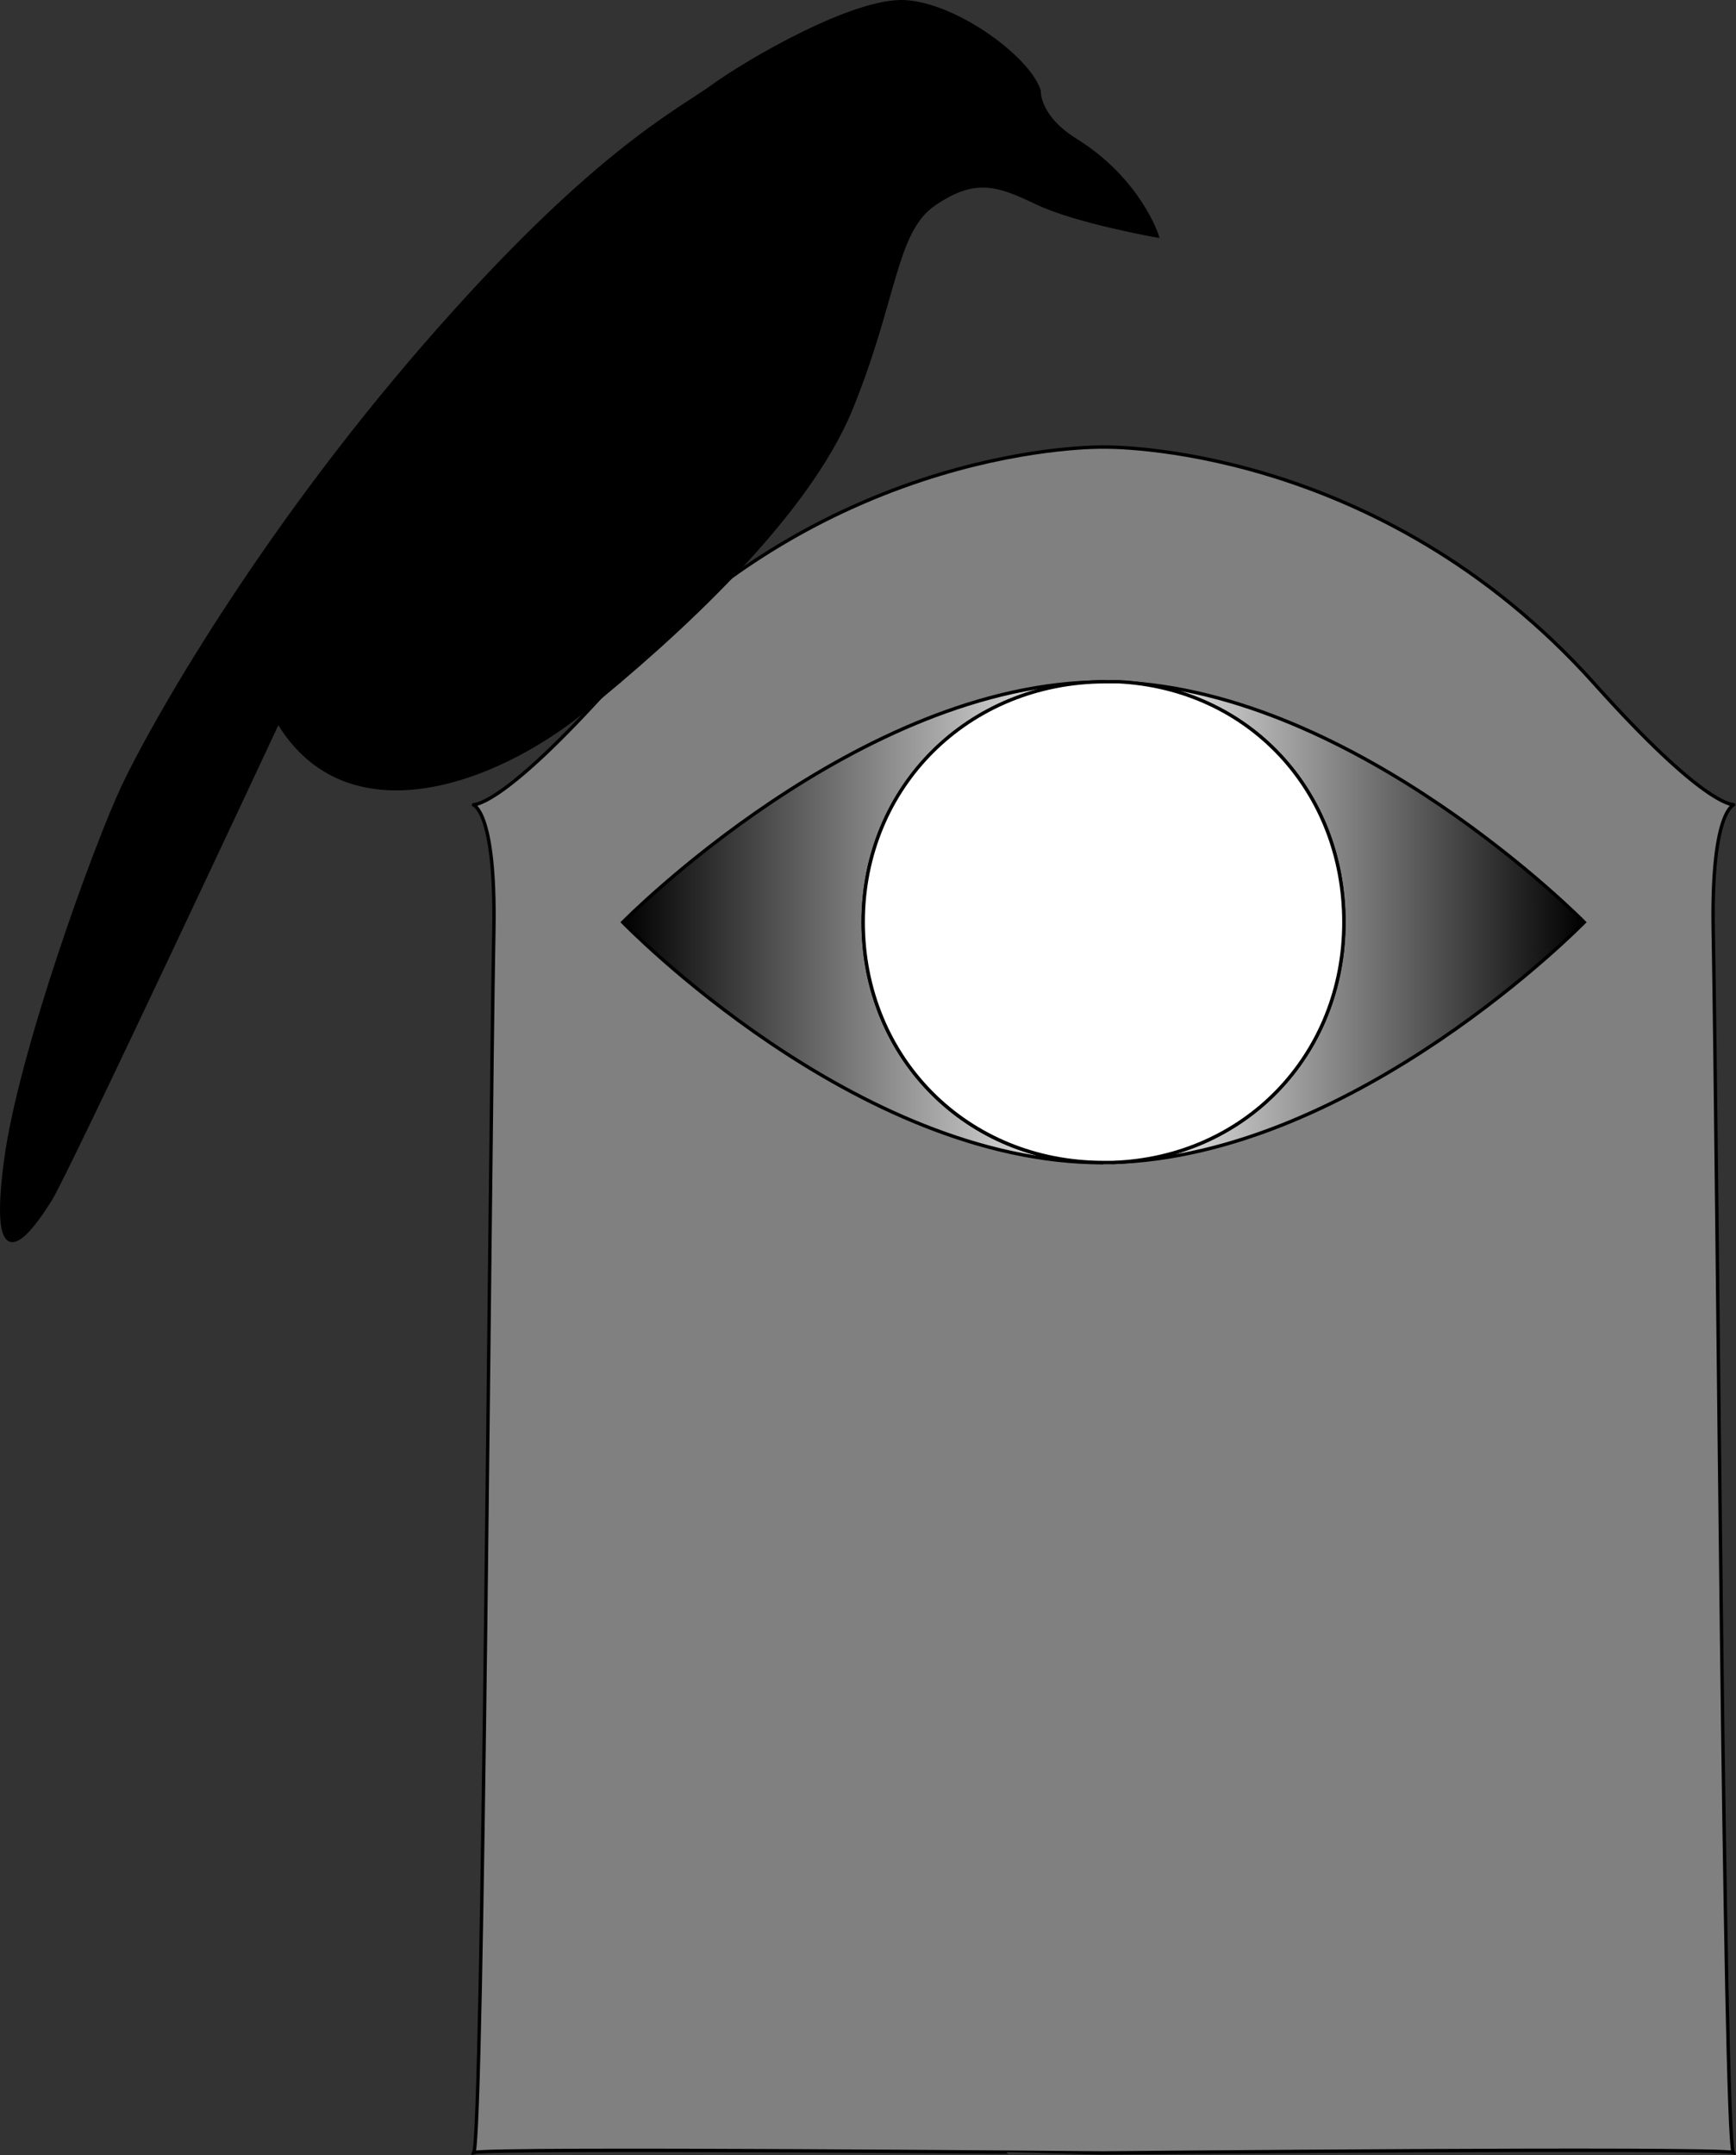 <svg id="图层_1" data-name="图层 1" xmlns="http://www.w3.org/2000/svg" xmlns:xlink="http://www.w3.org/1999/xlink" viewBox="0 0 511.81 635.26"><rect x="0" y="0" width="511.81" height="635.26" fill="#333333" stroke="none"/><defs><style>.cls-1{fill:gray;}.cls-1,.cls-2,.cls-3,.cls-4,.cls-5{stroke:#000;stroke-miterlimit:10;}.cls-2{fill:url(#未命名的渐变_2);}.cls-3{fill:url(#白色_黑色);}.cls-4{fill:#fff;}</style><linearGradient id="未命名的渐变_2" x1="283.46" y1="313.85" x2="425.62" y2="313.85" gradientUnits="userSpaceOnUse"><stop offset="0"/><stop offset="1" stop-color="#fff"/></linearGradient><linearGradient id="白色_黑色" x1="427.69" y1="313.87" x2="566.93" y2="313.87" gradientUnits="userSpaceOnUse"><stop offset="0" stop-color="#fff"/><stop offset="1"/></linearGradient></defs><title>空想之国Logo</title><path class="cls-1" d="M604.94,316.25c1.3,72.1,3.19,353.42,5.89,360.25-5.88-1.55-185.63.13-185.63.13S245.44,675,239.56,676.5c2.7-6.83,4.6-288.15,5.89-360.25,1.32-73.21-28.93-1.31,35.07-72.77S425.2,173.77,425.2,173.77s80.66-1.75,144.67,69.71S603.63,243,604.94,316.25Z" transform="translate(-99.85 -41.98)"/><path class="cls-1" d="M239.56,676.51c0,.1-.08.14-.12.11S239.42,676.54,239.56,676.51Z" transform="translate(-99.85 -41.98)"/><path class="cls-1" d="M611,676.62s-.08,0-.12-.11C611,676.54,611,676.58,611,676.62Z" transform="translate(-99.85 -41.98)"/><path class="cls-2" d="M425.2,384.71c-73,.34-141.74-70.87-141.74-70.87S353.06,243,425.2,243h.42c-40.19.12-71.29,30.92-71.29,70.86S384.9,384.71,425.2,384.71Z" transform="translate(-99.85 -41.98)"/><path class="cls-3" d="M566.93,313.84s-67.19,68.93-139.24,70.83c39.06-1.24,68.37-31.64,68.37-70.83,0-38.77-28.07-68.92-66.46-70.77C500.13,245.83,566.93,313.84,566.93,313.84Z" transform="translate(-99.85 -41.98)"/><path class="cls-4" d="M496.06,313.84c0,39.19-29.31,69.59-68.37,70.83-.82,0-1.65,0-2.49,0-40.3,0-70.87-30.85-70.87-70.87s31.1-70.74,71.29-70.86H427l1.48,0,1.15,0C468,244.92,496.06,275.07,496.06,313.84Z" transform="translate(-99.85 -41.98)"/><path class="cls-5" d="M406.21,68.74c-3.13-9.71-24.36-25.29-39.38-26.23S320.35,59.88,310,67.39s-35.68,19.72-85,76.53S144.76,255.66,136.31,273.5s-30.52,78.87-34.74,110.32,3.13,27.81,13.14,11.74c5.34-8.57,67.14-140.84,67.14-140.84,20.19,33.8,63.38,18.47,90.14-3.21s65.73-56.89,78.87-89.28,12.68-52.11,24.42-60.1,18.31-6.1,30-.46S441,111.52,441,111.52,435.82,95,416.89,83.24C405.67,76.24,406.21,68.74,406.21,68.74Z" transform="translate(-99.85 -41.98)"/></svg>